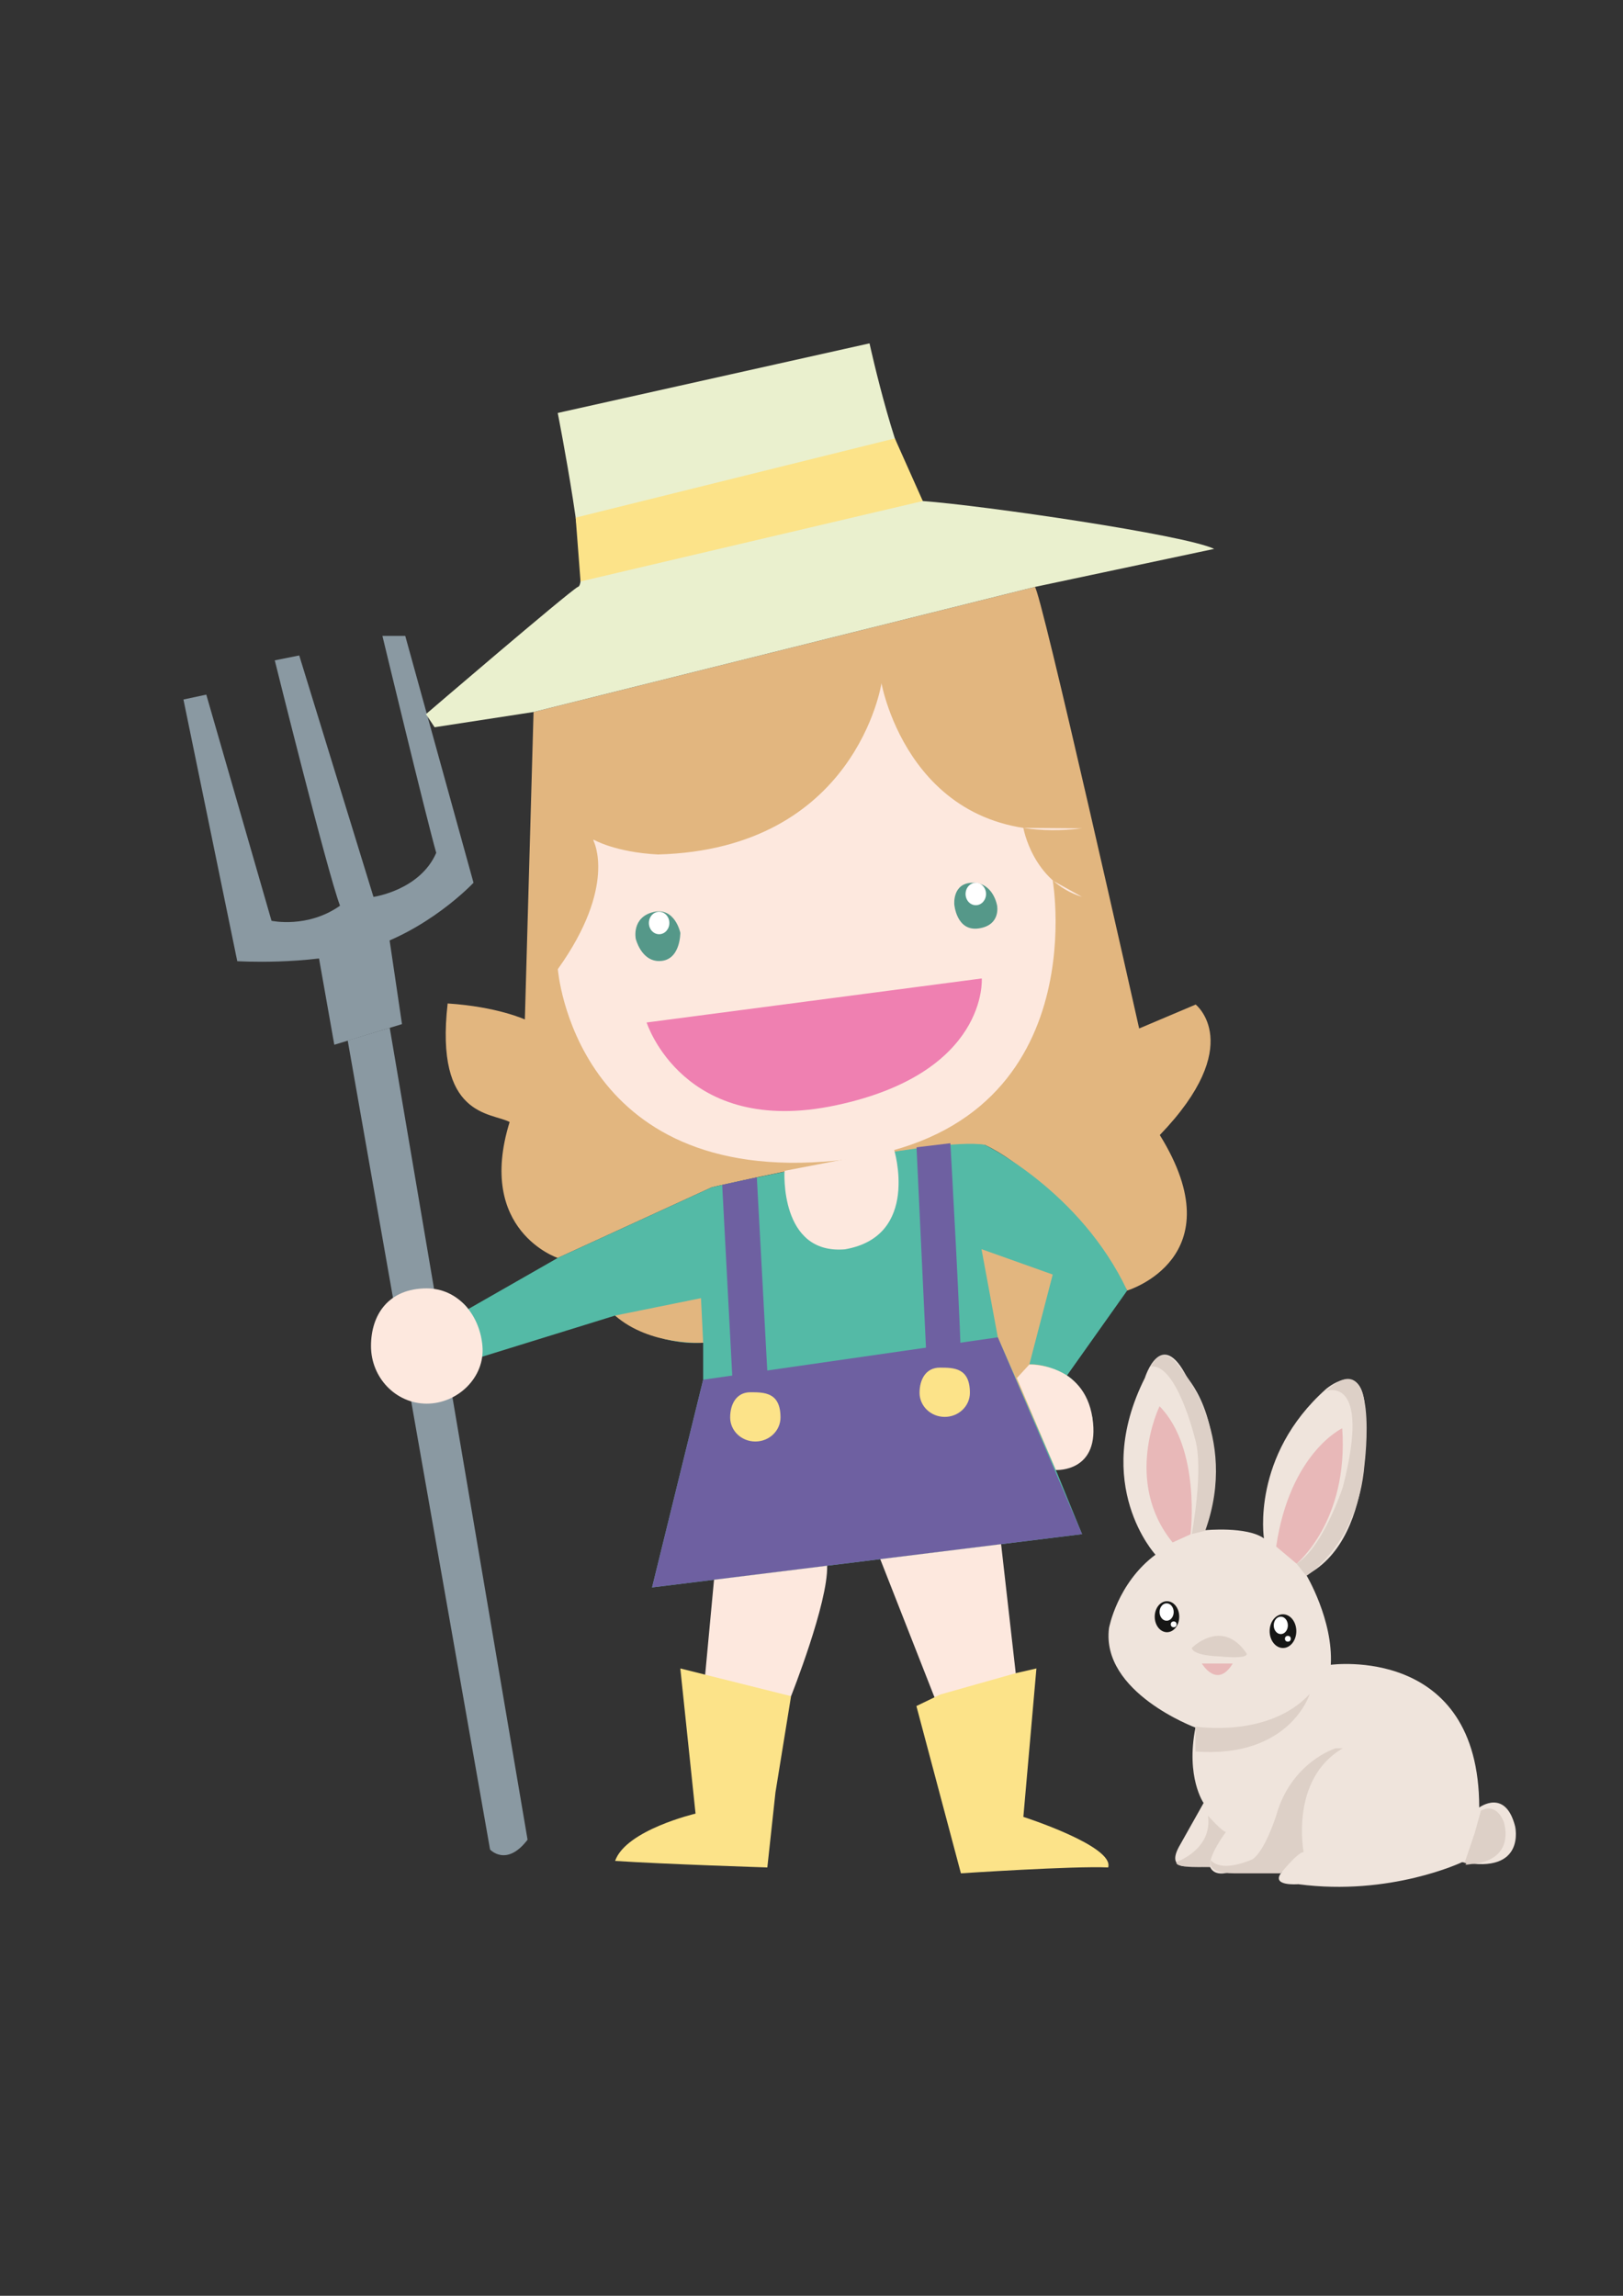 <?xml version="1.0" encoding="utf-8"?>
<!-- Generator: Adobe Illustrator 15.1.0, SVG Export Plug-In . SVG Version: 6.00 Build 0)  -->
<!DOCTYPE svg PUBLIC "-//W3C//DTD SVG 1.1//EN" "http://www.w3.org/Graphics/SVG/1.1/DTD/svg11.dtd">
<svg version="1.1" id="Calque_1" xmlns="http://www.w3.org/2000/svg" xmlns:xlink="http://www.w3.org/1999/xlink" x="0px" y="0px"
	 width="595.279px" height="841.89px" viewBox="0 0 595.279 841.89" enable-background="new 0 0 595.279 841.89"
	 xml:space="preserve">
<rect x="0" y="0" width="595.279" height="841.89" fill="#333333" stroke="none"/>
<g id="Calque_2">
	<g>
		<path fill="#8A99A2" d="M127.527,381.55l52.214,296.68c0,0,5.981,6.58,13.758-3.589l-50.558-297.733"/>
		<polyline fill="#8A99A2" points="116.932,351.028 122.615,383.12 147.439,375.554 142.794,344.149 		"/>
		<path fill="#8A99A2" d="M67.283,256.517l19.74,95.958c0,0,25.158,1.564,45.162-3.838c24.362-6.58,41.487-24.925,41.487-24.925
			l-25.037-90.523h-8.375c0,0,16.151,66.996,19.74,79.558c-5.981,13.758-23.018,16.151-23.018,16.151l-27.229-88.531l-8.973,1.794
			c0,0,19.142,77.165,23.927,89.976c-11.964,8.425-25.124,5.525-25.124,5.525l-23.927-82.939L67.283,256.517z"/>
	</g>
	<path fill="#E2B67F" d="M195.693,261.104l-3.189,112.746c0,0-10.02-4.677-28.313-5.871c-4.786,41.872,15.952,39.88,22.73,43.469
		c-12.362,39.877,17.644,49.85,17.644,49.85l56.528-25.927c0,0,73.521-17.123,100.099-15.554
		c26.866,12.712,52.233,53.439,52.233,53.439s39.885-11.963,11.964-57.028c31.882-33.108,13.161-47.852,13.161-47.852l-20.734,8.773
		c0,0-36.411-162.375-38.282-161.907C377.658,215.711,195.693,261.104,195.693,261.104z"/>
	<path fill="#FDE8DE" d="M396.882,303.772c-62.809,7.579-73.576-53.237-73.576-53.237s-9.176,60.815-81.952,62.809
		c-15.751-0.797-23.668-5.459-23.668-5.459v0.451c0,0,8.751,16.533-13.084,47.049c0,0,6.012,79.62,101.919,70.251
		c95.908-9.374,79.594-102.722,79.594-102.722l10.769,5.982c-18.151-5.583-21.535-25.294-21.535-25.294"/>
	<path fill="#EAF0CE" d="M379.534,215.242l65.799-13.957c-10.767-5.185-84.94-15.952-106.871-17.548
		c-9.175-10.367-19.542-57.824-19.542-57.824l-114.357,25.523c0,0,12.394,63.005,7.342,63.804
		c-4.112,2.432-55.691,46.659-55.691,46.659l3.19,4.785l36.29-5.582L379.534,215.242z"/>
	<path fill="#54BAA6" d="M413.426,473.256l-22.073,31.138c0,0,5.561,2.721,9.319,15.521c1.59,17.146-13.406,19.142-13.406,19.142
		l9.612,23.529l-157.719,19.539l18.744-76.169c0,0,0,0,0-13.558c-18.344,1.196-32.301-9.968-32.301-9.968l-50.247,15.553
		c0,0,2.792,10.768-14.756,14.753c-17.548,3.991-22.731-13.16-22.731-13.16s-5.981-21.932,13.16-26.319
		c15.153-1.99,20.738,6.781,20.738,6.781l32.796-18.744l56.531-25.923c0,0,82.349-18.74,100.099-15.554
		C361.192,419.817,396.185,436.669,413.426,473.256z"/>
	<path fill="#E2B67F" d="M225.602,482.43l31.505-6.384l0.796,16.352C257.903,492.398,238.263,493.594,225.602,482.43z"/>
	<path fill="#FFFFFF" d="M278.505,431.542"/>
	<path fill="#FFFFFF" d="M291.796,601.267"/>
	<path fill="#E2B67F" d="M391.354,504.394c-8.374-4.785-13.811-4.019-13.811-4.019l8.574-32.988l-26.121-9.31l5.983,32.325
		l21.287,48.653"/>
	<path fill="#FFFFFF" d="M344.84,621.403c0,0,25.721-7.359,30.507-8.463"/>
	<path fill="#EF80B1" d="M237.166,374.955l122.928-16.151c0,0,2.44,34.658-53.537,46.527
		C250.575,417.201,237.166,374.955,237.166,374.955z"/>
	<path fill="#FDE8DE" d="M327.941,421.613c0,0,9.714,31.74-18.041,36.521c-24.079,2.024-22.159-28.772-22.159-28.772
		L327.941,421.613z"/>
	<path fill="#FFFFFF" d="M171.766,480.038c0,0,4.918,11.08,3.589,17.945"/>
	<path fill="#559889" d="M239.559,334.479c-7.975,1.993-6.382,9.77-6.382,9.77s1.946,8.176,8.573,8.176
		c7.894,0,7.776-10.368,7.776-10.368S247.534,332.485,239.559,334.479z"/>
	<path fill="#559889" d="M356.803,323.711c-7.582,0-6.782,7.975-6.782,7.975s0.779,9.971,8.962,8.775
		c8.183-1.197,6.729-8.375,6.729-8.375S364.377,323.711,356.803,323.711z"/>
	<polygon fill="#FCE389" points="338.462,183.737 212.93,213.224 211.138,189.817 328.211,160.77 	"/>
	<g>
		<path fill="#6E60A1" d="M281.44,503.044l-3.851-71.31l-12.704,2.771l4.12,78.212c0,0,6.202-3.771,13.621-1.978
			C281.629,508.946,281.44,503.044,281.44,503.044l58.217-8.253v7.575c0,0,6.673-2.094,12.756-0.397
			c0.404-7.978-3.837-82.736-3.837-82.736l-12.414,1.491l3.49,74.067"/>
		<polygon fill="#6E60A1" points="257.903,505.956 365.978,490.403 396.882,562.585 239.159,582.125 		"/>
	</g>
	<path fill="#FCE389" d="M286.27,519.784c0,4.879-4.136,8.832-9.232,8.832c-5.101,0-9.233-3.953-9.233-8.832
		c0-4.874,2.304-9.23,7.404-9.23C280.309,510.553,286.27,510.553,286.27,519.784z"/>
	<path fill="#FCE389" d="M355.738,510.754c0,4.879-4.138,8.833-9.234,8.833c-5.096,0-9.232-3.954-9.232-8.833
		c0-4.878,2.308-9.229,7.408-9.229S355.738,501.525,355.738,510.754z"/>
	<path fill="#FDE8DE" d="M176.948,493.599c0.998,11.562-9.152,21.132-20.438,21.132c-11.288,0-20.438-9.462-20.438-21.132
		c0-11.674,6.58-21.137,20.438-21.137C167.798,472.462,175.948,481.968,176.948,493.599z"/>
	<path fill="#FDE8DE" d="M377.537,500.375c0,0,20.046-0.603,23.135,19.539c3.084,20.138-13.406,19.142-13.406,19.142l-14.315-33.699
		L377.537,500.375z"/>
	<path fill="#FDE8DE" d="M261.887,579.311l-3.984,42.69c0,0,17.301,0.931,32.239,0c0,0,13.628-34.255,13.228-47.831L261.887,579.311
		z"/>
	<polygon fill="#FDE8DE" points="322.854,571.754 342.75,622.417 372.955,617.169 367.181,566.263 	"/>
	<path fill="#FCE389" d="M290.142,622.001l-5.721,35.292l-2.981,27.517c0,0-37.694-1.196-55.838-2.394
		c3.989-11.364,29.509-17.347,29.509-17.347l-5.585-53.237L290.142,622.001z"/>
	<path fill="#FCE389" d="M372.356,613.626l-27.517,7.776l-8.727,4.22l16.327,61.342c0,0,41.449-2.753,54.011-2.154
		c2.395-7.776-31.104-18.543-31.104-18.543l4.786-54.435L372.356,613.626"/>
</g>
<g>
	<path fill="#EFE4DC" d="M419.916,505.287c0,0,5.98-19.179,15.553,0c0,0,16.749,17.875,6.579,55.859c0,0,15.255-1.495,21.535,2.991
		c0,0-4.786-30.208,22.73-54.733c0,0,11.964-10.369,14.059,4.238c0,0,5.98,49.897-21.236,63.954c0,0,9.868,16.449,8.973,32.899
		c0,0,54.434-7.477,54.434,52.341c0,0,9.57-7.179,13.161,6.879c0,0,4.188,17.646-19.443,13.16c0,0-26.318,12.562-60.114,8.075
		c0,0-10.47,0.897-5.983-4.486H451.02c0,0-5.384,2.094-7.178-1.794l-8.374-0.299c0,0-7.776,0.896-2.691-7.776l8.674-15.422
		c0,0-6.581-9.403-2.992-27.648c0,0-34.694-12.86-31.703-36.488c0,0,2.992-16.45,17.048-26.917
		C423.803,570.12,400.176,544.538,419.916,505.287z"/>
	<path fill="#E8B8B8" d="M425.301,515.685c0,0-13.46,27.516,4.783,49.947l6.582-2.991
		C436.666,562.641,440.553,531.237,425.301,515.685z"/>
	<path fill="#E8B8B8" d="M492.296,523.76c0,0-19.144,8.973-24.227,43.367l7.478,6.281
		C475.547,573.409,494.687,557.857,492.296,523.76z"/>
	<path fill="#E8B8B8" d="M440.814,610.027c0,0,5.534,9.485,11.327,0H440.814z"/>
	<path fill="#161615" d="M428.025,587.181c2.483,0,4.495,2.542,4.495,5.683c0,3.136-2.012,5.683-4.495,5.683
		c-2.486,0-4.496-2.547-4.496-5.683C423.529,589.723,425.539,587.181,428.025,587.181z"/>
	<ellipse fill="#161615" cx="470.568" cy="598.156" rx="4.892" ry="6.181"/>
	<ellipse fill="#FFFFFF" cx="427.893" cy="591.148" rx="2.59" ry="3.192"/>
	<path fill="#FFFFFF" d="M469.764,592.849c1.432,0,2.593,1.427,2.593,3.193c0,1.761-1.161,3.19-2.593,3.19s-2.591-1.43-2.591-3.19
		C467.174,594.276,468.333,592.849,469.764,592.849z"/>
	<circle fill="#FFFFFF" cx="430.483" cy="595.663" r="1.075"/>
	<circle fill="#FFFFFF" cx="472.357" cy="600.949" r="1.075"/>
	<path fill="#DDD0C7" d="M422.109,501.132c0,0,3.874-9.174,10.413,0c0,0,22.286,24.722,9.525,60.215l-4.938,1.197
		c0,0,4.542-23.928,1.149-35.093C438.26,527.452,431.557,499.884,422.109,501.132z"/>
	<path fill="#DDD0C7" d="M486.313,510.105c0,0,16.948-6.384,6.19,35.292c0,0-7.188,21.932-16.957,28.012l3.589,4.487
		c0,0,18.942-11.562,21.337-40.872C500.472,537.024,506.252,491.562,486.313,510.105z"/>
	<path fill="#DDD0C7" d="M437.11,604.336c0,0,10.92-11.085,19.894,1.673c0,0,2.836,2.594-9.947,1.397
		C447.056,607.407,437.749,607.249,437.11,604.336z"/>
	<path fill="#DDD0C7" d="M438.459,633.128c0,0,26.851,4.383,41.937-11.963c0,0-7.243,23.73-41.937,21.137V633.128z"/>
	<path fill="#DDD0C7" d="M443.046,665.827c0,0,5.186,5.786,6.579,5.982c0,0-6.981,9.369-5.583,12.763c0,0-13.804,0.794-12.484-1.794
		C431.557,682.778,444.842,678.193,443.046,665.827z"/>
	<path fill="#DDD0C7" d="M489.902,641.106c0,0-16.35,4.981-21.833,24.721c0,0-4.024,12.764-8.64,15.955
		c0,0-10.329,4.912-14.938,0.785c-0.156-0.14-0.307-0.289-0.449-0.448c-4.346-4.916,0.143,0.159,0.143,0.159
		s-2.336,4.687,8.434,4.687h17.146c0,0,6.18-7.776,8.373-7.776c0,0-5.166-26.717,14.366-38.082H489.902z"/>
	<path fill="#DDD0C7" d="M540.945,672.01l2.195-7.978c0,0,5.184-3.589,8.375,3.986c0,0,4.214,11.889-8.212,14.981
		c-0.248,0.062-0.5,0.137-0.762,0.174c-8.674,1.285-2.99,0.201-5.384,0L540.945,672.01z"/>
</g>
<ellipse fill="#FFFFFF" cx="241.752" cy="338.469" rx="3.756" ry="4.121"/>
<ellipse fill="#FFFFFF" cx="357.904" cy="327.831" rx="3.755" ry="4.122"/>
</svg>
